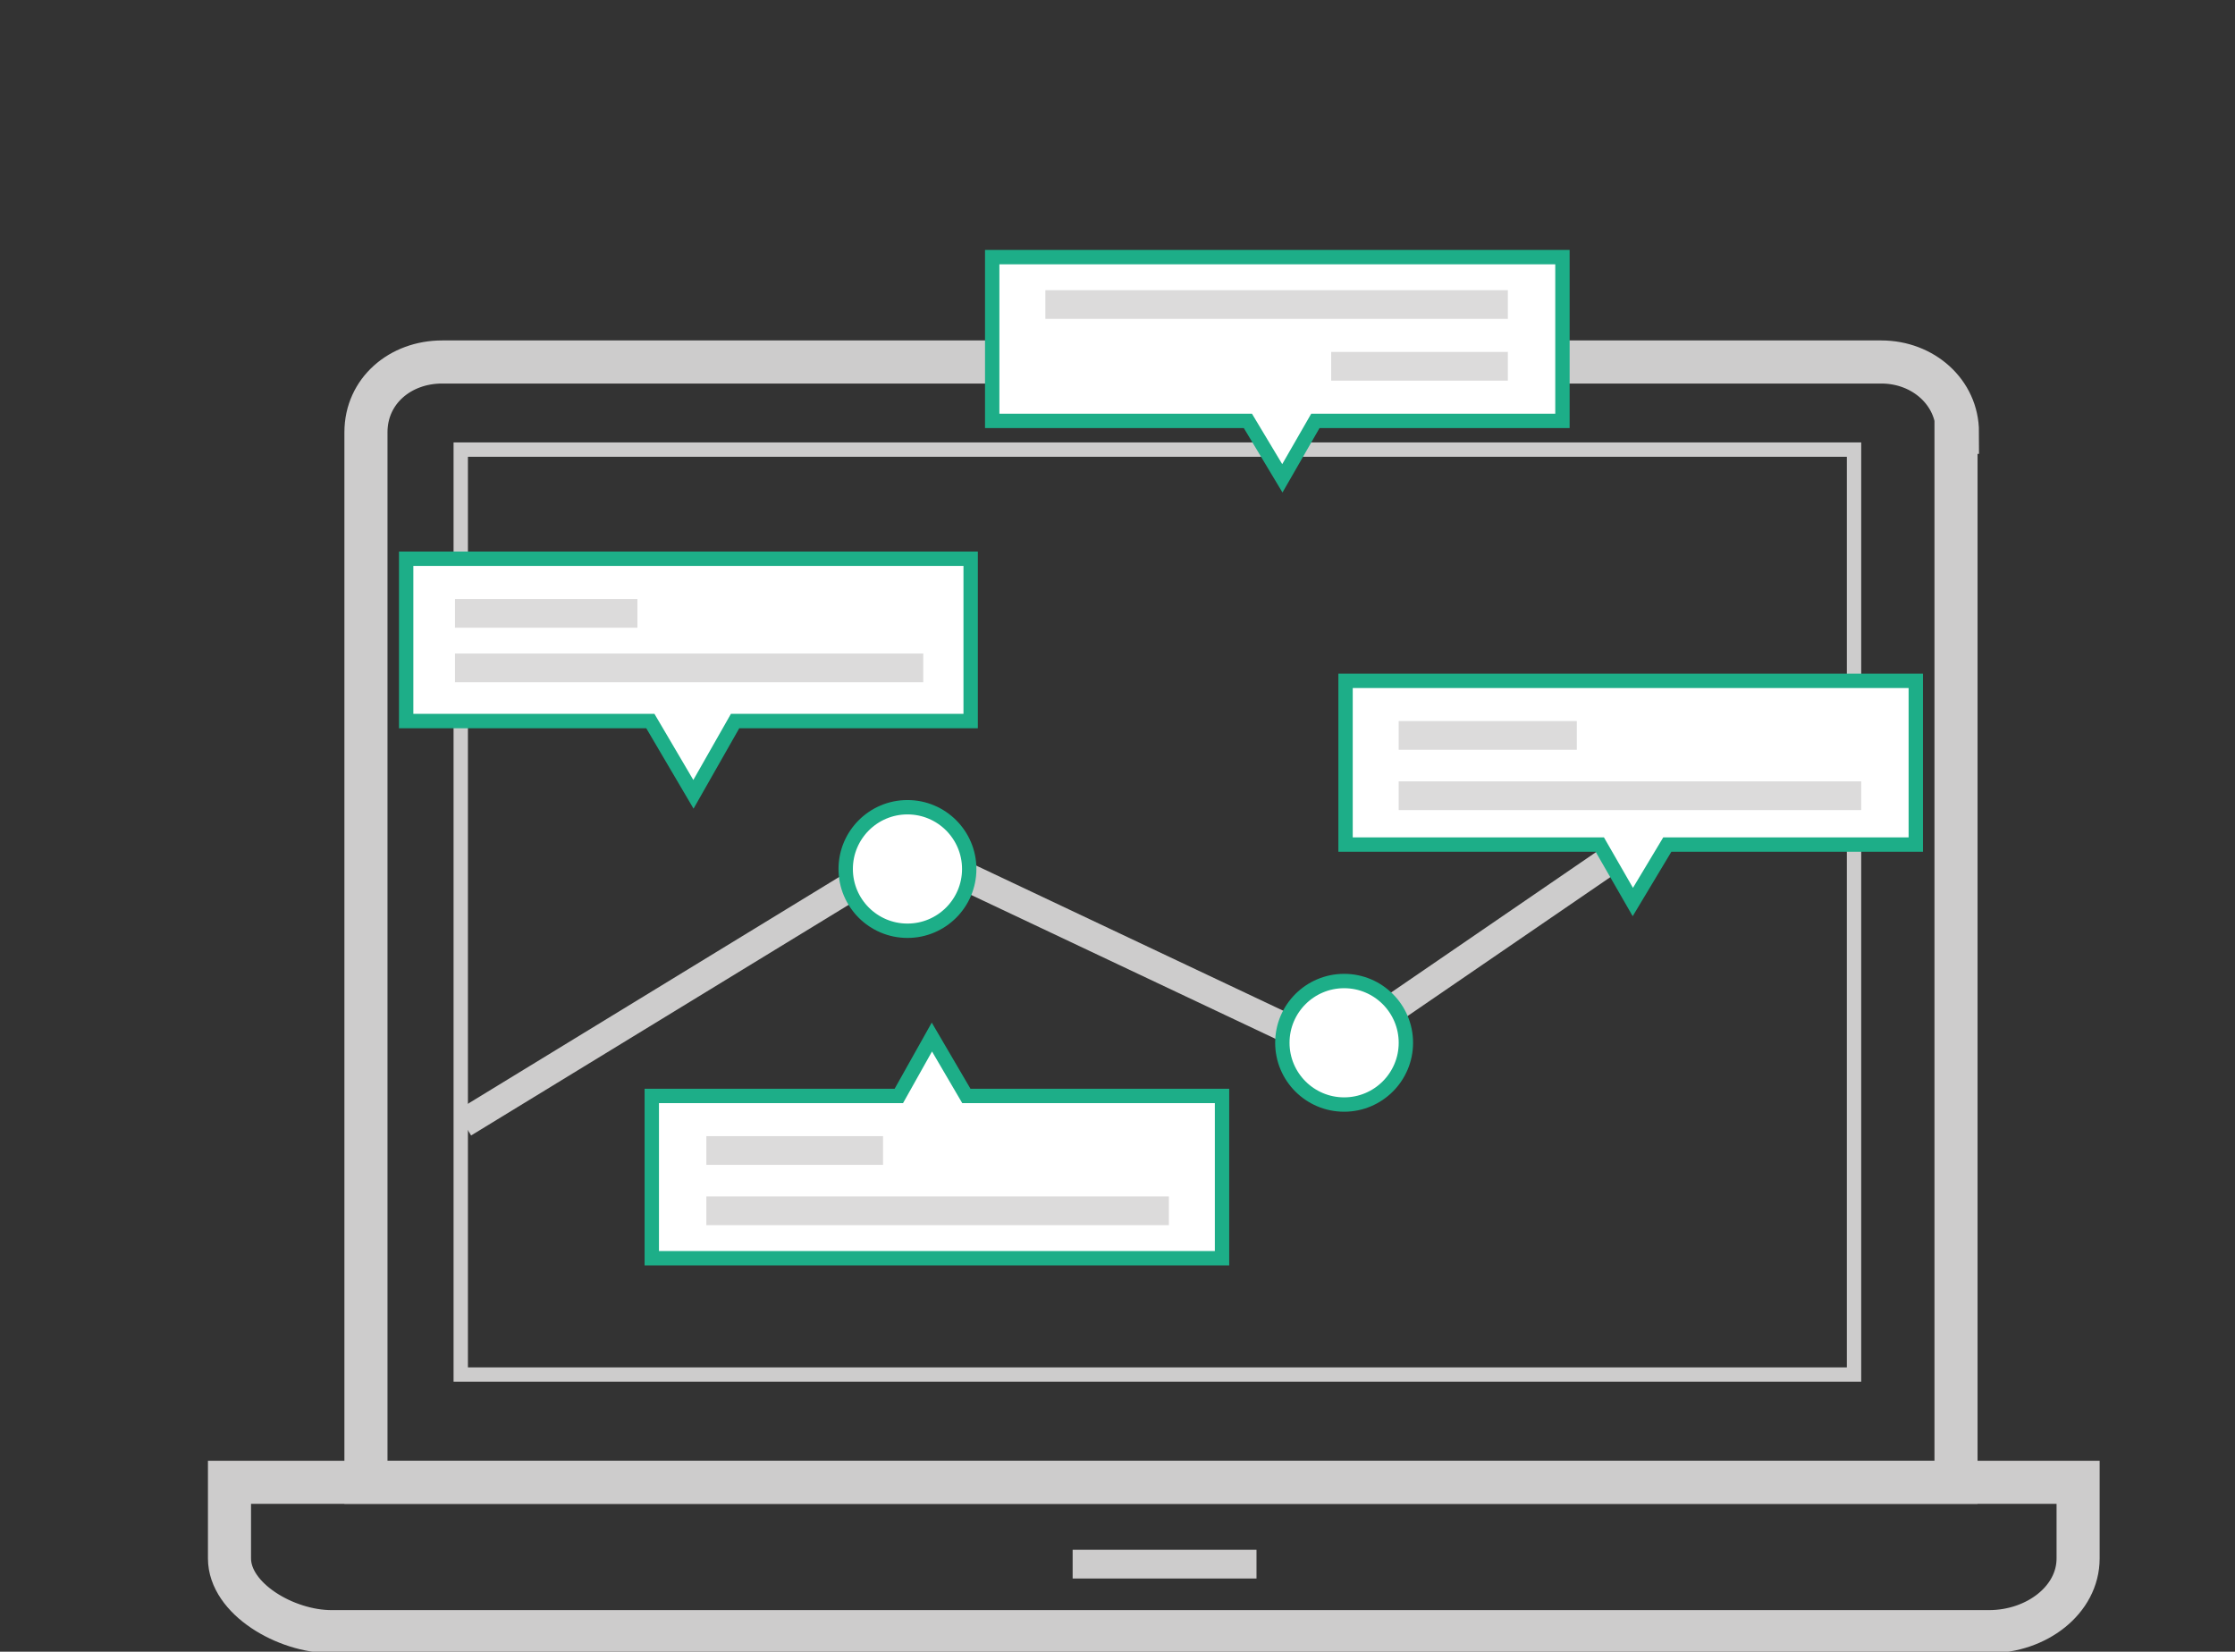 <svg enable-background="new 0 0 155.6 115" viewBox="0 0 155.6 115" xmlns="http://www.w3.org/2000/svg"><rect x="0" y="0" width="155.6" height="115" fill="#333333" stroke="none"/><g stroke-miterlimit="10"><g fill="none"><path d="m136.277 30.103c0-2.8-2.4-4.9-5.3-4.9h-100.2c-2.9 0-5.3 2-5.3 4.9v73.1h110.7v-73.1z" stroke="#cdcccc" stroke-width="3"/><path d="m15.977 103.203v5.3c0 2.8 3.9 5.1 7.1 5.1h115.4c3.3 0 6.2-2.2 6.2-5.1v-5.3z" stroke="#cdcccc" stroke-width="3"/><path d="m32.077 31.303h97v64.4h-97z" stroke="#cdcccc"/><path d="m74.677 108.903h12.8" stroke="#cdcccc" stroke-width="2"/><path d="m8.4 86 31.1-19 29.4 13.9 36.2-24.8" stroke="#cdcccc" stroke-width="2" transform="translate(23.877 -7.797)"/></g><circle cx="63.177" cy="60.503" fill="#fff" r="4.3" stroke="#1dae88"/><circle cx="93.577" cy="72.603" fill="#fff" r="4.3" stroke="#1dae88"/><path d="m69.8 55.2v11.4h17.7l2.3 4 2.4-4h17.3v-11.4z" fill="#fff" stroke="#1dae88" transform="translate(23.877 -7.797)"/><path d="m97.377 51.203h12.4" fill="none" opacity=".2" stroke="#514f4f" stroke-linejoin="round" stroke-width="2"/><path d="m97.377 55.403h32.2" fill="none" opacity=".2" stroke="#514f4f" stroke-linejoin="round" stroke-width="2"/><path d="m45.2 25.7v11.4h17.8l2.4 4 2.3-4h17.2v-11.4z" fill="#fff" stroke="#1dae88" transform="translate(23.877 -7.797)"/><path d="m104.977 25.503h-12.3" fill="none" opacity=".2" stroke="#514f4f" stroke-linejoin="round" stroke-width="2"/><path d="m104.977 21.203h-32.2" fill="none" opacity=".2" stroke="#514f4f" stroke-linejoin="round" stroke-width="2"/><path d="m61.2 95.4v-11.3h-17.8l-2.4-4.1-2.3 4.1h-17.2v11.3z" fill="#fff" stroke="#1dae88" transform="translate(23.877 -7.797)"/><path d="m49.177 80.103h12.3" fill="none" opacity=".2" stroke="#514f4f" stroke-linejoin="round" stroke-width="2"/><path d="m49.177 84.303h32.2" fill="none" opacity=".2" stroke="#514f4f" stroke-linejoin="round" stroke-width="2"/><path d="m4.4 46.7v11.3h17l3 5.1 2.9-5.1h16.4v-11.3z" fill="#fff" stroke="#1dae88" transform="translate(23.877 -7.797)"/><path d="m31.677 42.703h12.7" fill="none" opacity=".2" stroke="#514f4f" stroke-linejoin="round" stroke-width="2"/><path d="m31.677 46.503h32.6" fill="none" opacity=".2" stroke="#514f4f" stroke-linejoin="round" stroke-width="2"/></g></svg>